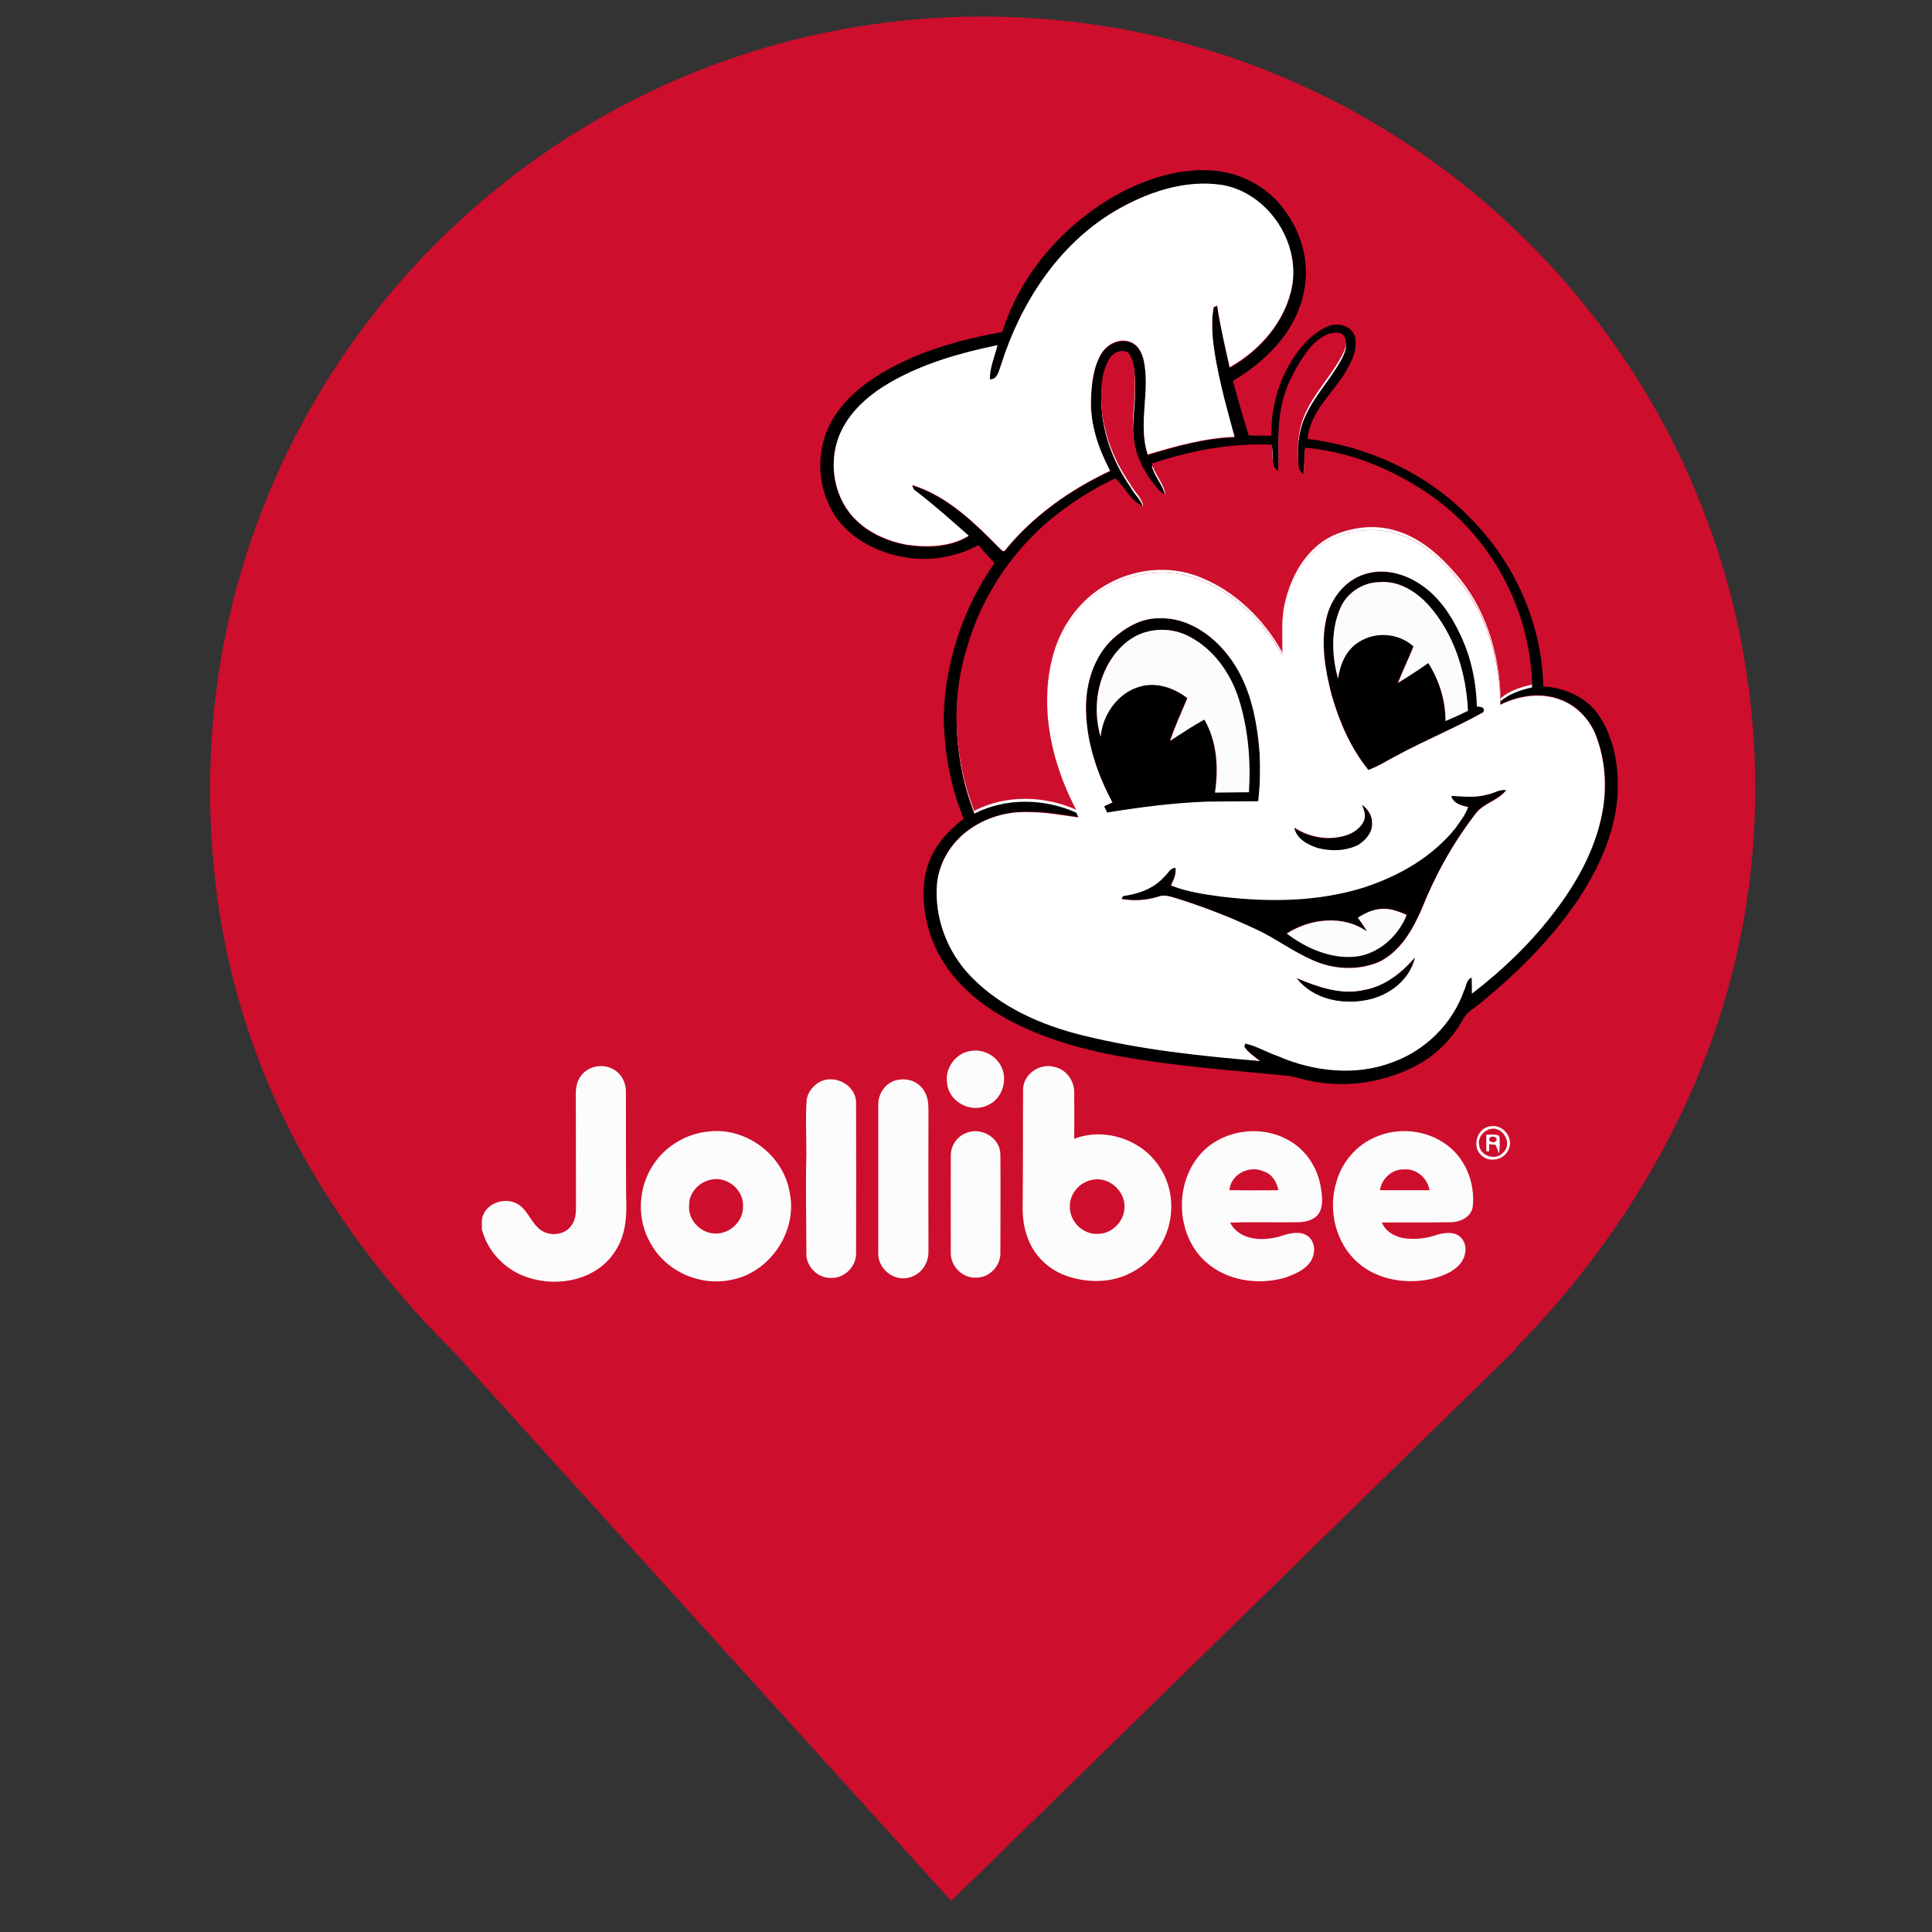 <?xml version="1.0" encoding="UTF-8" standalone="no"?>
<!-- Created with Inkscape (http://www.inkscape.org/) -->

<svg
   width="24mm"
   height="24mm"
   viewBox="0 0 24 24"
   version="1.1"
   id="svg715"
   xml:space="preserve"
   inkscape:export-filename="jollibee_24px.svg"
   inkscape:export-xdpi="2.0525253"
   inkscape:export-ydpi="2.0525253"
   xmlns:inkscape="http://www.inkscape.org/namespaces/inkscape"
   xmlns:sodipodi="http://sodipodi.sourceforge.net/DTD/sodipodi-0.dtd"
   xmlns="http://www.w3.org/2000/svg"
   xmlns:svg="http://www.w3.org/2000/svg"><rect x="0" y="0" width="24" height="24" fill="#333333" stroke="none"/><sodipodi:namedview
     id="namedview717"
     pagecolor="#ffffff"
     bordercolor="#000000"
     borderopacity="0.25"
     inkscape:showpageshadow="2"
     inkscape:pageopacity="0.0"
     inkscape:pagecheckerboard="0"
     inkscape:deskcolor="#d1d1d1"
     inkscape:document-units="mm"
     showgrid="false" /><defs
     id="defs712" /><g
     inkscape:label="Layer 1"
     inkscape:groupmode="layer"
     id="layer1"><g
       id="g765"
       transform="matrix(1.064,0,0,1.064,-0.561,-0.858)"><path
         fill="#ce0e2d"
         d="M 18.219,16.551 C 19.897,14.836 21.02,12.588 21.02,10.02 21.02,5.042 16.979,1 12,1 7.022,1 2.98,5.042 2.98,10.02 c 0,2.6 1.027,4.767 2.864,6.589 v 0 L 11.633,23 18.231,16.551 Z"
         id="path719" /><ellipse
         id="circle"
         vector-effect="non-scaling-stroke"
         display="none"
         fill="#ffffff"
         cx="12"
         cy="9.769"
         rx="6.566"
         ry="6.494" /><g
         id="g743">
	<g
   id="g739">
		<g
   id="_x23_231f20ff">
			<path
   d="m 13.481,3.129 c 0.358,-0.211 0.77,-0.36 1.188,-0.333 0.317,0.02 0.63,0.173 0.826,0.425 0.225,0.28 0.336,0.658 0.251,1.012 -0.094,0.45 -0.442,0.794 -0.825,1.021 0.06,0.213 0.119,0.427 0.186,0.637 0.089,0 0.176,0.003 0.264,0.003 -0.008,-0.395 0.129,-0.803 0.401,-1.092 0.079,-0.081 0.166,-0.15 0.271,-0.191 0.109,-0.04 0.258,0 0.301,0.116 0.044,0.166 -0.049,0.325 -0.131,0.462 -0.158,0.237 -0.392,0.442 -0.42,0.741 0.71,0.088 1.399,0.403 1.897,0.922 0.518,0.518 0.841,1.232 0.855,1.969 0.268,0.014 0.534,0.141 0.671,0.371 0.182,0.298 0.225,0.661 0.187,1.001 -0.056,0.436 -0.255,0.839 -0.507,1.197 -0.302,0.427 -0.679,0.797 -1.082,1.125 -0.073,0.063 -0.162,0.104 -0.205,0.193 -0.124,0.218 -0.303,0.406 -0.524,0.527 -0.373,0.204 -0.817,0.277 -1.232,0.196 -0.095,-0.015 -0.186,-0.048 -0.279,-0.064 -0.66,-0.063 -1.326,-0.113 -1.981,-0.229 -0.481,-0.09 -0.961,-0.229 -1.389,-0.479 -0.358,-0.21 -0.669,-0.521 -0.807,-0.918 -0.091,-0.269 -0.126,-0.576 -0.032,-0.848 0.075,-0.217 0.234,-0.392 0.414,-0.528 C 11.623,9.988 11.551,9.582 11.545,9.176 11.561,8.537 11.772,7.901 12.139,7.379 12.071,7.312 12.01,7.243 11.951,7.17 11.68,7.318 11.354,7.368 11.052,7.305 10.723,7.243 10.399,7.059 10.235,6.76 10.074,6.462 10.057,6.08 10.21,5.774 10.345,5.499 10.59,5.297 10.847,5.147 11.269,4.901 11.748,4.769 12.229,4.682 12.433,4.031 12.904,3.479 13.481,3.129 m 0.046,0.152 c -0.653,0.395 -1.085,1.073 -1.314,1.792 -0.024,0.063 -0.04,0.171 -0.13,0.168 -0.003,-0.14 0.056,-0.269 0.088,-0.401 -0.43,0.092 -0.863,0.213 -1.248,0.434 -0.233,0.133 -0.451,0.316 -0.572,0.561 -0.158,0.319 -0.11,0.736 0.129,1.004 0.161,0.183 0.395,0.288 0.633,0.331 0.242,0.037 0.508,0.031 0.723,-0.104 C 11.637,6.892 11.441,6.714 11.229,6.553 11.2,6.535 11.182,6.51 11.18,6.476 c 0.405,0.125 0.719,0.432 1.009,0.728 0.019,0.013 0.049,0.063 0.073,0.032 0.326,-0.403 0.758,-0.708 1.226,-0.927 -0.135,-0.256 -0.233,-0.54 -0.223,-0.833 0.006,-0.183 0.026,-0.376 0.12,-0.535 0.071,-0.113 0.216,-0.186 0.344,-0.135 0.078,0.031 0.124,0.114 0.146,0.191 0.091,0.372 -0.068,0.756 0.052,1.124 0.33,-0.102 0.664,-0.197 1.014,-0.207 C 14.838,5.532 14.727,5.15 14.686,4.755 14.678,4.637 14.673,4.514 14.698,4.398 c 0.01,-0.005 0.029,-0.012 0.04,-0.015 0.036,0.242 0.093,0.48 0.146,0.72 C 15.239,4.905 15.538,4.561 15.613,4.151 15.708,3.63 15.328,3.068 14.801,2.974 14.354,2.896 13.907,3.055 13.527,3.281 m 2.524,1.453 C 15.934,4.775 15.844,4.863 15.772,4.96 15.632,5.161 15.517,5.385 15.481,5.628 15.438,5.863 15.464,6.102 15.452,6.336 15.356,6.271 15.393,6.126 15.376,6.027 14.898,6.006 14.426,6.098 13.974,6.247 14.007,6.376 14.117,6.476 14.133,6.611 14.1,6.597 14.069,6.575 14.047,6.546 13.906,6.385 13.8,6.189 13.768,5.977 13.73,5.772 13.779,5.564 13.774,5.361 13.772,5.223 13.79,5.07 13.704,4.956 13.635,4.907 13.531,4.942 13.489,5.009 c -0.083,0.126 -0.104,0.282 -0.104,0.43 -0.009,0.376 0.13,0.747 0.342,1.054 0.044,0.085 0.133,0.153 0.148,0.251 C 13.727,6.683 13.661,6.516 13.549,6.42 13.361,6.508 13.181,6.613 13.01,6.733 c -0.571,0.396 -0.999,0.993 -1.191,1.659 -0.197,0.62 -0.151,1.305 0.083,1.907 0.368,-0.188 0.817,-0.179 1.191,-0.011 0.011,0.019 0.02,0.038 0.025,0.057 -0.197,-0.03 -0.396,-0.065 -0.599,-0.061 -0.27,-0.006 -0.544,0.086 -0.75,0.263 -0.164,0.143 -0.276,0.344 -0.3,0.562 -0.038,0.397 0.116,0.806 0.392,1.091 0.349,0.362 0.825,0.572 1.309,0.691 0.679,0.167 1.374,0.238 2.068,0.298 C 15.171,13.14 15.1,13.092 15.055,13.022 l 0.012,-0.037 c 0.13,0.029 0.248,0.102 0.378,0.145 0.419,0.185 0.912,0.24 1.343,0.07 0.382,-0.135 0.696,-0.446 0.831,-0.828 0.028,-0.052 0.026,-0.137 0.092,-0.156 0.002,0.062 0.002,0.126 0.002,0.188 0.366,-0.283 0.701,-0.605 0.98,-0.976 0.25,-0.333 0.457,-0.71 0.539,-1.123 C 19.295,9.992 19.272,9.663 19.15,9.367 19.074,9.188 18.929,9.039 18.747,8.972 18.52,8.883 18.26,8.923 18.045,9.03 V 8.987 C 18.149,8.902 18.282,8.857 18.411,8.825 18.394,7.976 17.96,7.148 17.273,6.649 16.83,6.329 16.307,6.109 15.762,6.061 15.753,6.163 15.753,6.268 15.741,6.37 15.691,6.337 15.684,6.273 15.681,6.219 15.672,6.039 15.679,5.852 15.752,5.684 c 0.11,-0.256 0.314,-0.457 0.444,-0.703 0.03,-0.07 0.067,-0.159 0.015,-0.229 -0.037,-0.043 -0.11,-0.029 -0.16,-0.018 z"
   id="path722" />
			<path
   d="m 16.473,7.506 c 0.219,-0.066 0.453,-0.002 0.64,0.119 0.215,0.145 0.36,0.368 0.47,0.597 0.125,0.258 0.185,0.546 0.191,0.831 0.041,0 0.103,0.006 0.072,0.067 -0.325,0.183 -0.674,0.325 -1.001,0.502 -0.114,0.057 -0.222,0.127 -0.34,0.173 C 16.298,9.54 16.166,9.232 16.076,8.921 16,8.63 15.943,8.318 16.016,8.021 16.066,7.789 16.236,7.574 16.473,7.506 M 16.174,7.91 c -0.109,0.256 -0.098,0.554 -0.027,0.817 0.027,-0.165 0.095,-0.339 0.245,-0.427 0.192,-0.127 0.466,-0.105 0.637,0.05 -0.056,0.143 -0.126,0.283 -0.184,0.428 0.121,-0.073 0.24,-0.154 0.356,-0.235 0.126,0.203 0.201,0.438 0.201,0.678 0.09,-0.037 0.173,-0.075 0.261,-0.118 C 17.643,8.66 17.504,8.208 17.206,7.873 17.06,7.709 16.852,7.58 16.625,7.602 16.434,7.606 16.249,7.729 16.174,7.91 Z m -2.119,0.115 c 0.328,-0.016 0.623,0.191 0.815,0.44 0.252,0.325 0.335,0.745 0.364,1.149 0.009,0.181 0.007,0.367 -0.017,0.55 -0.201,0 -0.406,0 -0.607,0.004 -0.389,0.017 -0.773,0.068 -1.157,0.126 -0.01,-0.019 -0.027,-0.054 -0.035,-0.073 0.03,-0.016 0.063,-0.029 0.097,-0.045 -0.18,-0.341 -0.309,-0.721 -0.309,-1.107 0,-0.293 0.093,-0.596 0.311,-0.8 0.148,-0.136 0.334,-0.246 0.538,-0.244 m -0.143,0.159 c -0.21,0.057 -0.37,0.226 -0.469,0.414 -0.124,0.248 -0.145,0.543 -0.069,0.809 0.022,-0.263 0.206,-0.521 0.466,-0.588 0.19,-0.054 0.396,0.021 0.548,0.136 -0.07,0.164 -0.147,0.325 -0.202,0.498 0.135,-0.083 0.263,-0.175 0.401,-0.248 0.148,0.258 0.166,0.565 0.123,0.852 0.13,0 0.266,-0.002 0.396,-0.006 C 15.127,9.687 15.098,9.312 14.986,8.962 14.889,8.666 14.699,8.392 14.42,8.241 14.265,8.157 14.081,8.138 13.912,8.184 Z m 3.98,1.899 c 0.073,-0.01 0.139,-0.064 0.219,-0.054 -0.098,0.128 -0.277,0.153 -0.369,0.29 -0.253,0.333 -0.46,0.705 -0.616,1.094 -0.104,0.241 -0.247,0.494 -0.492,0.618 -0.249,0.11 -0.547,0.094 -0.793,-0.019 -0.23,-0.101 -0.432,-0.258 -0.662,-0.362 -0.296,-0.135 -0.596,-0.256 -0.906,-0.353 -0.068,-0.019 -0.146,-0.051 -0.22,-0.023 -0.14,0.043 -0.29,0.053 -0.437,0.026 0.006,-0.008 0.018,-0.026 0.022,-0.036 0.177,-0.023 0.357,-0.085 0.478,-0.222 0.041,-0.037 0.067,-0.105 0.132,-0.105 0.012,0.073 -0.021,0.141 -0.053,0.204 0.186,0.075 0.388,0.1 0.582,0.129 0.555,0.066 1.128,0.064 1.667,-0.104 0.411,-0.132 0.805,-0.355 1.075,-0.696 0.055,-0.076 0.114,-0.153 0.147,-0.245 -0.078,-0.014 -0.174,-0.04 -0.2,-0.129 0.145,0.006 0.289,0.027 0.426,-0.013 m -1.511,1.438 c 0.035,0.053 0.075,0.105 0.105,0.158 -0.275,-0.194 -0.665,-0.153 -0.936,0.024 0.223,0.17 0.502,0.293 0.787,0.271 0.277,-0.024 0.515,-0.237 0.613,-0.489 -0.092,-0.037 -0.189,-0.078 -0.29,-0.069 -0.101,0.006 -0.192,0.051 -0.279,0.105 z"
   id="path724" />
			<path
   d="m 16.429,10.202 c 0.067,0.049 0.119,0.127 0.117,0.213 0.006,0.112 -0.075,0.208 -0.169,0.264 -0.143,0.069 -0.315,0.072 -0.47,0.032 -0.111,-0.039 -0.25,-0.106 -0.271,-0.239 0.164,0.107 0.368,0.15 0.562,0.101 0.103,-0.023 0.204,-0.08 0.251,-0.179 0.029,-0.069 0.002,-0.133 -0.02,-0.192 z"
   id="path726" />
		</g>
		<g
   id="_x23_ffffffff">
			<path
   fill="#ffffff"
   d="m 13.527,3.281 c 0.38,-0.226 0.828,-0.384 1.274,-0.315 0.526,0.095 0.903,0.657 0.812,1.177 -0.075,0.409 -0.374,0.752 -0.729,0.95 -0.054,-0.238 -0.11,-0.477 -0.146,-0.719 -0.011,0.005 -0.03,0.014 -0.04,0.016 -0.024,0.119 -0.02,0.239 -0.012,0.357 0.041,0.396 0.152,0.777 0.255,1.159 C 14.593,5.919 14.257,6.014 13.927,6.112 13.807,5.744 13.966,5.361 13.875,4.99 13.853,4.912 13.81,4.831 13.729,4.8 13.601,4.748 13.457,4.818 13.385,4.934 13.291,5.094 13.271,5.287 13.265,5.469 13.254,5.762 13.353,6.046 13.488,6.302 13.022,6.523 12.589,6.826 12.262,7.229 12.239,7.262 12.208,7.21 12.189,7.197 11.899,6.902 11.585,6.596 11.18,6.469 c 0,0.035 0.021,0.06 0.051,0.078 0.209,0.161 0.408,0.338 0.607,0.514 -0.215,0.131 -0.478,0.138 -0.723,0.105 -0.236,-0.044 -0.47,-0.149 -0.633,-0.331 -0.24,-0.27 -0.287,-0.683 -0.129,-1.006 0.121,-0.244 0.339,-0.427 0.572,-0.561 0.384,-0.22 0.814,-0.342 1.248,-0.432 -0.032,0.134 -0.092,0.263 -0.088,0.399 0.09,0.003 0.104,-0.104 0.13,-0.169 0.224,-0.712 0.659,-1.391 1.312,-1.785 z m 2.556,3.815 c 0.228,-0.102 0.493,-0.135 0.736,-0.062 0.277,0.08 0.506,0.275 0.688,0.489 0.356,0.397 0.525,0.941 0.537,1.47 v 0.043 c 0.215,-0.107 0.476,-0.147 0.702,-0.059 0.183,0.068 0.327,0.215 0.405,0.395 0.118,0.295 0.142,0.626 0.08,0.938 -0.08,0.41 -0.287,0.789 -0.539,1.122 -0.278,0.372 -0.613,0.693 -0.98,0.976 0,-0.062 0,-0.125 -0.002,-0.187 -0.065,0.018 -0.063,0.104 -0.092,0.155 -0.134,0.384 -0.449,0.693 -0.831,0.832 -0.43,0.165 -0.924,0.111 -1.342,-0.072 -0.129,-0.044 -0.248,-0.117 -0.378,-0.146 l -0.013,0.038 c 0.048,0.069 0.119,0.117 0.184,0.166 -0.697,-0.058 -1.393,-0.132 -2.069,-0.299 -0.48,-0.118 -0.959,-0.327 -1.308,-0.69 -0.277,-0.285 -0.43,-0.693 -0.393,-1.091 0.024,-0.216 0.137,-0.419 0.302,-0.563 0.204,-0.177 0.478,-0.271 0.749,-0.263 0.202,-0.002 0.401,0.036 0.6,0.063 C 13.11,10.332 13.1,10.313 13.092,10.295 12.814,9.763 12.664,9.131 12.81,8.538 c 0.084,-0.355 0.305,-0.682 0.625,-0.867 0.327,-0.19 0.74,-0.238 1.096,-0.096 0.417,0.164 0.752,0.494 0.969,0.884 0.002,-0.213 -0.019,-0.428 0.043,-0.634 0.078,-0.297 0.255,-0.589 0.54,-0.729 m 0.39,0.41 c -0.236,0.068 -0.406,0.283 -0.46,0.517 -0.07,0.298 -0.013,0.61 0.061,0.899 0.09,0.313 0.221,0.619 0.429,0.874 0.12,-0.043 0.228,-0.115 0.34,-0.172 C 17.17,9.447 17.519,9.305 17.844,9.123 17.874,9.063 17.813,9.056 17.77,9.056 17.763,8.77 17.702,8.483 17.581,8.226 17.474,7.994 17.326,7.77 17.11,7.629 16.926,7.504 16.688,7.44 16.473,7.506 m -2.418,0.519 c -0.204,-0.002 -0.39,0.108 -0.538,0.242 -0.216,0.204 -0.311,0.511 -0.311,0.801 0,0.387 0.126,0.766 0.309,1.107 -0.033,0.016 -0.066,0.029 -0.097,0.045 0.008,0.018 0.025,0.053 0.035,0.073 0.384,-0.062 0.771,-0.113 1.157,-0.127 0.201,-0.002 0.406,-0.005 0.607,-0.005 C 15.238,9.977 15.242,9.793 15.234,9.61 15.205,9.211 15.122,8.788 14.87,8.464 14.681,8.216 14.383,8.009 14.055,8.025 m 3.837,2.058 c -0.137,0.04 -0.28,0.022 -0.421,0.016 0.023,0.089 0.119,0.115 0.197,0.129 -0.03,0.091 -0.093,0.167 -0.147,0.246 -0.272,0.34 -0.666,0.563 -1.073,0.695 -0.54,0.168 -1.113,0.172 -1.668,0.105 -0.197,-0.027 -0.396,-0.055 -0.581,-0.13 0.031,-0.062 0.063,-0.129 0.053,-0.204 -0.065,-0.003 -0.088,0.068 -0.133,0.104 -0.12,0.137 -0.301,0.2 -0.478,0.224 -0.006,0.006 -0.018,0.026 -0.021,0.034 0.146,0.027 0.293,0.016 0.436,-0.028 0.071,-0.029 0.148,0.006 0.22,0.025 0.311,0.098 0.612,0.215 0.905,0.352 0.23,0.105 0.434,0.261 0.664,0.362 0.247,0.114 0.542,0.132 0.793,0.02 0.243,-0.123 0.387,-0.376 0.491,-0.618 0.155,-0.39 0.36,-0.76 0.617,-1.094 0.09,-0.136 0.271,-0.161 0.367,-0.29 -0.083,-0.011 -0.146,0.039 -0.221,0.052 m -1.463,0.119 c 0.022,0.062 0.049,0.123 0.022,0.188 -0.047,0.099 -0.147,0.158 -0.25,0.18 -0.19,0.048 -0.397,0.006 -0.563,-0.103 0.023,0.132 0.157,0.202 0.271,0.239 0.151,0.041 0.324,0.038 0.469,-0.032 0.094,-0.054 0.176,-0.15 0.169,-0.263 10e-4,-0.086 -0.051,-0.161 -0.118,-0.209 m 0.014,2.166 c -0.266,0.059 -0.533,-0.038 -0.774,-0.141 0.188,0.244 0.532,0.312 0.822,0.25 0.256,-0.051 0.491,-0.23 0.555,-0.491 -0.157,0.183 -0.358,0.342 -0.603,0.382 z"
   id="path729" />
			<path
   fill="#fcfcfc"
   d="m 16.174,7.91 c 0.075,-0.18 0.26,-0.303 0.455,-0.307 0.226,-0.021 0.436,0.111 0.579,0.271 0.3,0.337 0.438,0.789 0.458,1.232 C 17.58,9.148 17.494,9.187 17.404,9.225 17.406,8.985 17.33,8.748 17.203,8.548 17.088,8.629 16.969,8.706 16.85,8.78 16.905,8.638 16.972,8.498 17.031,8.354 16.859,8.197 16.587,8.176 16.393,8.302 16.243,8.392 16.173,8.563 16.149,8.73 16.076,8.464 16.064,8.166 16.174,7.91 Z m -2.262,0.274 c 0.169,-0.046 0.353,-0.027 0.511,0.06 0.279,0.148 0.471,0.424 0.567,0.721 0.11,0.348 0.142,0.723 0.119,1.091 -0.131,0.002 -0.264,0.002 -0.396,0.004 C 14.756,9.773 14.737,9.464 14.589,9.208 14.448,9.283 14.32,9.372 14.189,9.456 14.246,9.288 14.321,9.125 14.39,8.958 14.239,8.839 14.036,8.768 13.842,8.821 13.582,8.891 13.4,9.146 13.378,9.409 13.299,9.143 13.321,8.847 13.446,8.6 13.542,8.407 13.702,8.24 13.912,8.184 Z"
   id="path731" />
		</g>
		<path
   fill="#fcfcfc"
   d="m 16.051,4.734 c 0.05,-0.011 0.123,-0.024 0.162,0.024 0.053,0.067 0.021,0.158 -0.015,0.228 -0.129,0.248 -0.334,0.447 -0.442,0.706 -0.072,0.167 -0.082,0.353 -0.072,0.534 0.002,0.053 0.007,0.118 0.061,0.149 0.012,-0.102 0.012,-0.206 0.019,-0.309 0.546,0.048 1.07,0.27 1.511,0.59 0.688,0.5 1.119,1.326 1.139,2.176 C 18.284,8.861 18.15,8.905 18.047,8.993 18.035,8.464 17.866,7.92 17.51,7.523 17.323,7.309 17.099,7.114 16.822,7.034 16.579,6.961 16.313,6.994 16.086,7.096 15.801,7.233 15.624,7.526 15.545,7.825 15.483,8.031 15.502,8.246 15.502,8.459 15.287,8.072 14.95,7.739 14.533,7.575 14.178,7.432 13.764,7.481 13.437,7.671 c -0.32,0.185 -0.541,0.512 -0.625,0.867 -0.146,0.594 0.004,1.225 0.282,1.757 -0.372,-0.167 -0.822,-0.178 -1.19,0.01 C 11.671,9.701 11.625,9.017 11.821,8.397 12.014,7.73 12.441,7.134 13.012,6.74 13.181,6.621 13.361,6.514 13.552,6.426 13.664,6.523 13.727,6.69 13.877,6.752 13.862,6.648 13.773,6.585 13.729,6.498 13.515,6.193 13.38,5.825 13.387,5.446 c 0,-0.149 0.021,-0.305 0.105,-0.43 0.046,-0.068 0.145,-0.103 0.215,-0.054 0.085,0.116 0.067,0.269 0.072,0.406 0.004,0.207 -0.046,0.412 -0.009,0.615 0.032,0.213 0.139,0.408 0.28,0.57 0.021,0.029 0.053,0.049 0.086,0.065 -0.017,-0.135 -0.124,-0.235 -0.159,-0.363 0.452,-0.151 0.927,-0.243 1.402,-0.221 0.02,0.103 -0.021,0.244 0.075,0.309 0.013,-0.236 -0.016,-0.473 0.029,-0.707 0.037,-0.245 0.151,-0.47 0.291,-0.668 0.07,-0.105 0.16,-0.193 0.277,-0.234 z m 0.33,6.787 c 0.083,-0.055 0.178,-0.099 0.28,-0.103 0.101,-0.008 0.198,0.032 0.29,0.07 -0.099,0.252 -0.336,0.464 -0.613,0.489 -0.285,0.022 -0.564,-0.101 -0.787,-0.271 0.275,-0.177 0.662,-0.22 0.936,-0.024 -0.031,-0.059 -0.071,-0.11 -0.106,-0.161 z m -4.517,1.555 c 0.135,-0.024 0.282,0.05 0.347,0.17 0.089,0.16 0.021,0.392 -0.153,0.464 -0.194,0.098 -0.455,-0.038 -0.473,-0.258 -0.03,-0.177 0.104,-0.354 0.279,-0.376 z m -4.532,0.265 c 0.097,-0.103 0.269,-0.116 0.382,-0.035 0.08,0.055 0.123,0.156 0.121,0.253 0,0.402 0,0.806 0.002,1.209 0.011,0.221 0,0.457 -0.128,0.647 C 7.5,15.747 7.048,15.84 6.693,15.722 6.433,15.64 6.22,15.423 6.153,15.158 v -0.109 c 0.024,-0.181 0.244,-0.27 0.4,-0.195 0.131,0.062 0.169,0.224 0.282,0.309 0.107,0.082 0.285,0.067 0.363,-0.048 0.054,-0.069 0.054,-0.157 0.054,-0.242 -0.002,-0.419 0,-0.839 -0.002,-1.263 -0.004,-0.094 0.011,-0.198 0.082,-0.269 z m 5.14,0.188 c 0,-0.185 0.2,-0.318 0.373,-0.264 0.133,0.03 0.224,0.16 0.224,0.293 0.002,0.18 0,0.362 0,0.544 0.355,-0.137 0.792,0.009 0.995,0.328 0.188,0.276 0.182,0.663 -0.004,0.941 -0.108,0.169 -0.278,0.294 -0.473,0.354 -0.197,0.059 -0.413,0.045 -0.607,-0.022 -0.207,-0.071 -0.38,-0.236 -0.454,-0.443 -0.048,-0.123 -0.062,-0.257 -0.059,-0.388 0.005,-0.447 0.002,-0.895 0.005,-1.343 m 0.819,1.05 c -0.156,0.022 -0.281,0.167 -0.273,0.321 0,0.176 0.163,0.328 0.335,0.311 0.153,-0.002 0.285,-0.132 0.301,-0.283 0.028,-0.197 -0.167,-0.385 -0.363,-0.349 z m -2.292,-1.163 c 0.097,-0.022 0.205,0 0.273,0.072 0.073,0.064 0.095,0.167 0.095,0.261 -0.002,0.557 0,1.112 0,1.669 0.005,0.145 -0.1,0.288 -0.25,0.309 -0.169,0.031 -0.338,-0.114 -0.336,-0.285 v -1.743 c 0,-0.135 0.094,-0.257 0.218,-0.283 z m -0.914,0.029 c 0.175,-0.106 0.431,0.022 0.437,0.229 0.002,0.585 0.002,1.175 0,1.767 0.002,0.151 -0.135,0.29 -0.288,0.285 -0.156,0.009 -0.298,-0.134 -0.292,-0.285 0,-0.384 -0.011,-0.771 0,-1.156 0,-0.205 -0.011,-0.413 0.002,-0.618 0.004,-0.096 0.067,-0.176 0.141,-0.222 z m 7.851,0.51 c 0.145,-0.021 0.268,0.141 0.203,0.274 -0.051,0.125 -0.237,0.159 -0.326,0.056 -0.106,-0.107 -0.032,-0.321 0.123,-0.33 m -0.012,0.034 c -0.08,0.021 -0.146,0.101 -0.127,0.188 0.014,0.132 0.205,0.187 0.287,0.078 0.106,-0.105 -0.019,-0.308 -0.16,-0.266 z m -9.123,0.028 c 0.438,-0.053 0.876,0.277 0.946,0.713 0.094,0.443 -0.22,0.922 -0.664,1.015 C 8.715,15.833 8.304,15.656 8.122,15.321 7.96,15.042 7.974,14.675 8.154,14.406 8.297,14.186 8.541,14.041 8.801,14.017 m 0.038,0.56 C 8.696,14.6 8.57,14.727 8.573,14.876 8.557,15.033 8.683,15.181 8.836,15.204 9.016,15.236 9.202,15.087 9.202,14.9 9.218,14.707 9.026,14.541 8.839,14.577 Z m 5.698,-0.29 c 0.242,-0.282 0.686,-0.353 1.011,-0.181 0.213,0.106 0.359,0.321 0.399,0.556 0.015,0.097 0.032,0.202 -0.01,0.289 -0.043,0.093 -0.156,0.123 -0.247,0.125 -0.266,0.005 -0.535,-0.006 -0.801,0.005 0.115,0.218 0.401,0.22 0.609,0.152 0.095,-0.031 0.219,-0.059 0.305,0.01 0.085,0.071 0.083,0.2 0.027,0.29 -0.07,0.104 -0.192,0.153 -0.307,0.193 -0.314,0.087 -0.679,0.033 -0.925,-0.193 -0.339,-0.311 -0.363,-0.897 -0.061,-1.246 m 0.345,0.415 c 0.19,0.003 0.382,0.003 0.571,0 -0.019,-0.094 -0.073,-0.188 -0.169,-0.218 -0.164,-0.079 -0.388,0.028 -0.402,0.218 z m -3.074,-0.668 c 0.174,-0.073 0.393,0.053 0.399,0.246 0.003,0.385 0,0.772 0,1.156 0.003,0.15 -0.128,0.287 -0.279,0.287 -0.157,0.012 -0.3,-0.128 -0.3,-0.284 -0.002,-0.378 0,-0.753 0,-1.13 -0.005,-0.118 0.066,-0.232 0.18,-0.275 z m 4.727,0.072 c 0.263,-0.139 0.602,-0.123 0.85,0.044 0.246,0.157 0.37,0.466 0.336,0.75 -0.02,0.118 -0.149,0.176 -0.257,0.176 -0.27,0.005 -0.534,0 -0.803,0.003 0.039,0.102 0.143,0.161 0.246,0.182 0.135,0.021 0.272,0.006 0.399,-0.039 0.094,-0.026 0.214,-0.041 0.283,0.039 0.078,0.086 0.054,0.225 -0.019,0.306 -0.079,0.091 -0.199,0.136 -0.312,0.167 -0.296,0.07 -0.637,0.022 -0.872,-0.181 -0.265,-0.228 -0.357,-0.616 -0.257,-0.944 0.059,-0.214 0.206,-0.401 0.406,-0.503 m 0.104,0.596 h 0.578 c -0.022,-0.137 -0.147,-0.252 -0.291,-0.243 -0.14,-0.007 -0.268,0.104 -0.287,0.243 z"
   id="path734" />
		<path
   fill="#fcfcfc"
   d="m 17.88,14.053 c 0.052,0.002 0.106,-0.007 0.15,0.014 0.013,0.066 0.006,0.138 0,0.207 -0.015,-0.032 -0.028,-0.069 -0.042,-0.102 -0.019,0 -0.054,-0.005 -0.073,-0.008 0,0.021 -0.003,0.065 -0.003,0.085 -0.009,0 -0.024,-0.002 -0.032,-0.002 v -0.194 m 0.042,0.037 c -0.034,0.043 0.045,0.07 0.072,0.038 0.03,-0.041 -0.047,-0.071 -0.072,-0.038 z"
   id="path736" />
		<path
   id="_x23_221e1fff"
   d="m 16.443,12.368 c 0.245,-0.04 0.445,-0.196 0.603,-0.379 -0.063,0.259 -0.299,0.44 -0.555,0.491 -0.29,0.06 -0.632,-0.007 -0.822,-0.25 0.241,0.1 0.509,0.195 0.774,0.138 z" />
	</g>
	<path
   fill="#ce0e2d"
   d="m 16.051,4.7 c 0.05,-0.011 0.123,-0.025 0.162,0.023 0.053,0.069 0.021,0.159 -0.015,0.229 -0.129,0.247 -0.334,0.446 -0.442,0.705 -0.072,0.167 -0.082,0.353 -0.072,0.534 0.002,0.054 0.007,0.117 0.061,0.151 0.012,-0.101 0.012,-0.207 0.019,-0.309 0.546,0.048 1.07,0.27 1.511,0.588 0.688,0.5 1.119,1.328 1.139,2.178 C 18.284,8.827 18.15,8.87 18.047,8.959 18.035,8.43 17.866,7.887 17.51,7.49 17.321,7.274 17.097,7.08 16.819,7 16.576,6.927 16.31,6.959 16.083,7.062 15.798,7.199 15.621,7.492 15.542,7.791 15.48,7.997 15.499,8.213 15.499,8.424 15.284,8.037 14.947,7.704 14.53,7.542 14.175,7.399 13.761,7.447 13.434,7.639 c -0.32,0.184 -0.541,0.511 -0.625,0.864 -0.146,0.595 0.004,1.226 0.282,1.757 -0.372,-0.167 -0.822,-0.177 -1.19,0.013 -0.234,-0.605 -0.279,-1.289 -0.083,-1.91 0.192,-0.667 0.62,-1.262 1.191,-1.657 0.169,-0.119 0.349,-0.226 0.54,-0.314 0.112,0.097 0.175,0.264 0.325,0.325 C 13.859,6.614 13.77,6.55 13.726,6.463 13.512,6.157 13.377,5.79 13.384,5.411 c 0,-0.148 0.021,-0.304 0.105,-0.43 0.046,-0.067 0.145,-0.102 0.215,-0.054 0.085,0.116 0.067,0.27 0.072,0.405 0.004,0.208 -0.046,0.412 -0.009,0.615 0.032,0.213 0.139,0.409 0.28,0.57 0.021,0.028 0.053,0.049 0.086,0.066 -0.017,-0.136 -0.124,-0.234 -0.159,-0.365 0.452,-0.15 0.927,-0.242 1.402,-0.22 0.02,0.103 -0.021,0.245 0.075,0.309 C 15.464,6.07 15.435,5.834 15.48,5.601 15.517,5.356 15.631,5.13 15.771,4.932 15.844,4.828 15.934,4.74 16.051,4.7 Z"
   id="path741" />
</g></g></g></svg>
